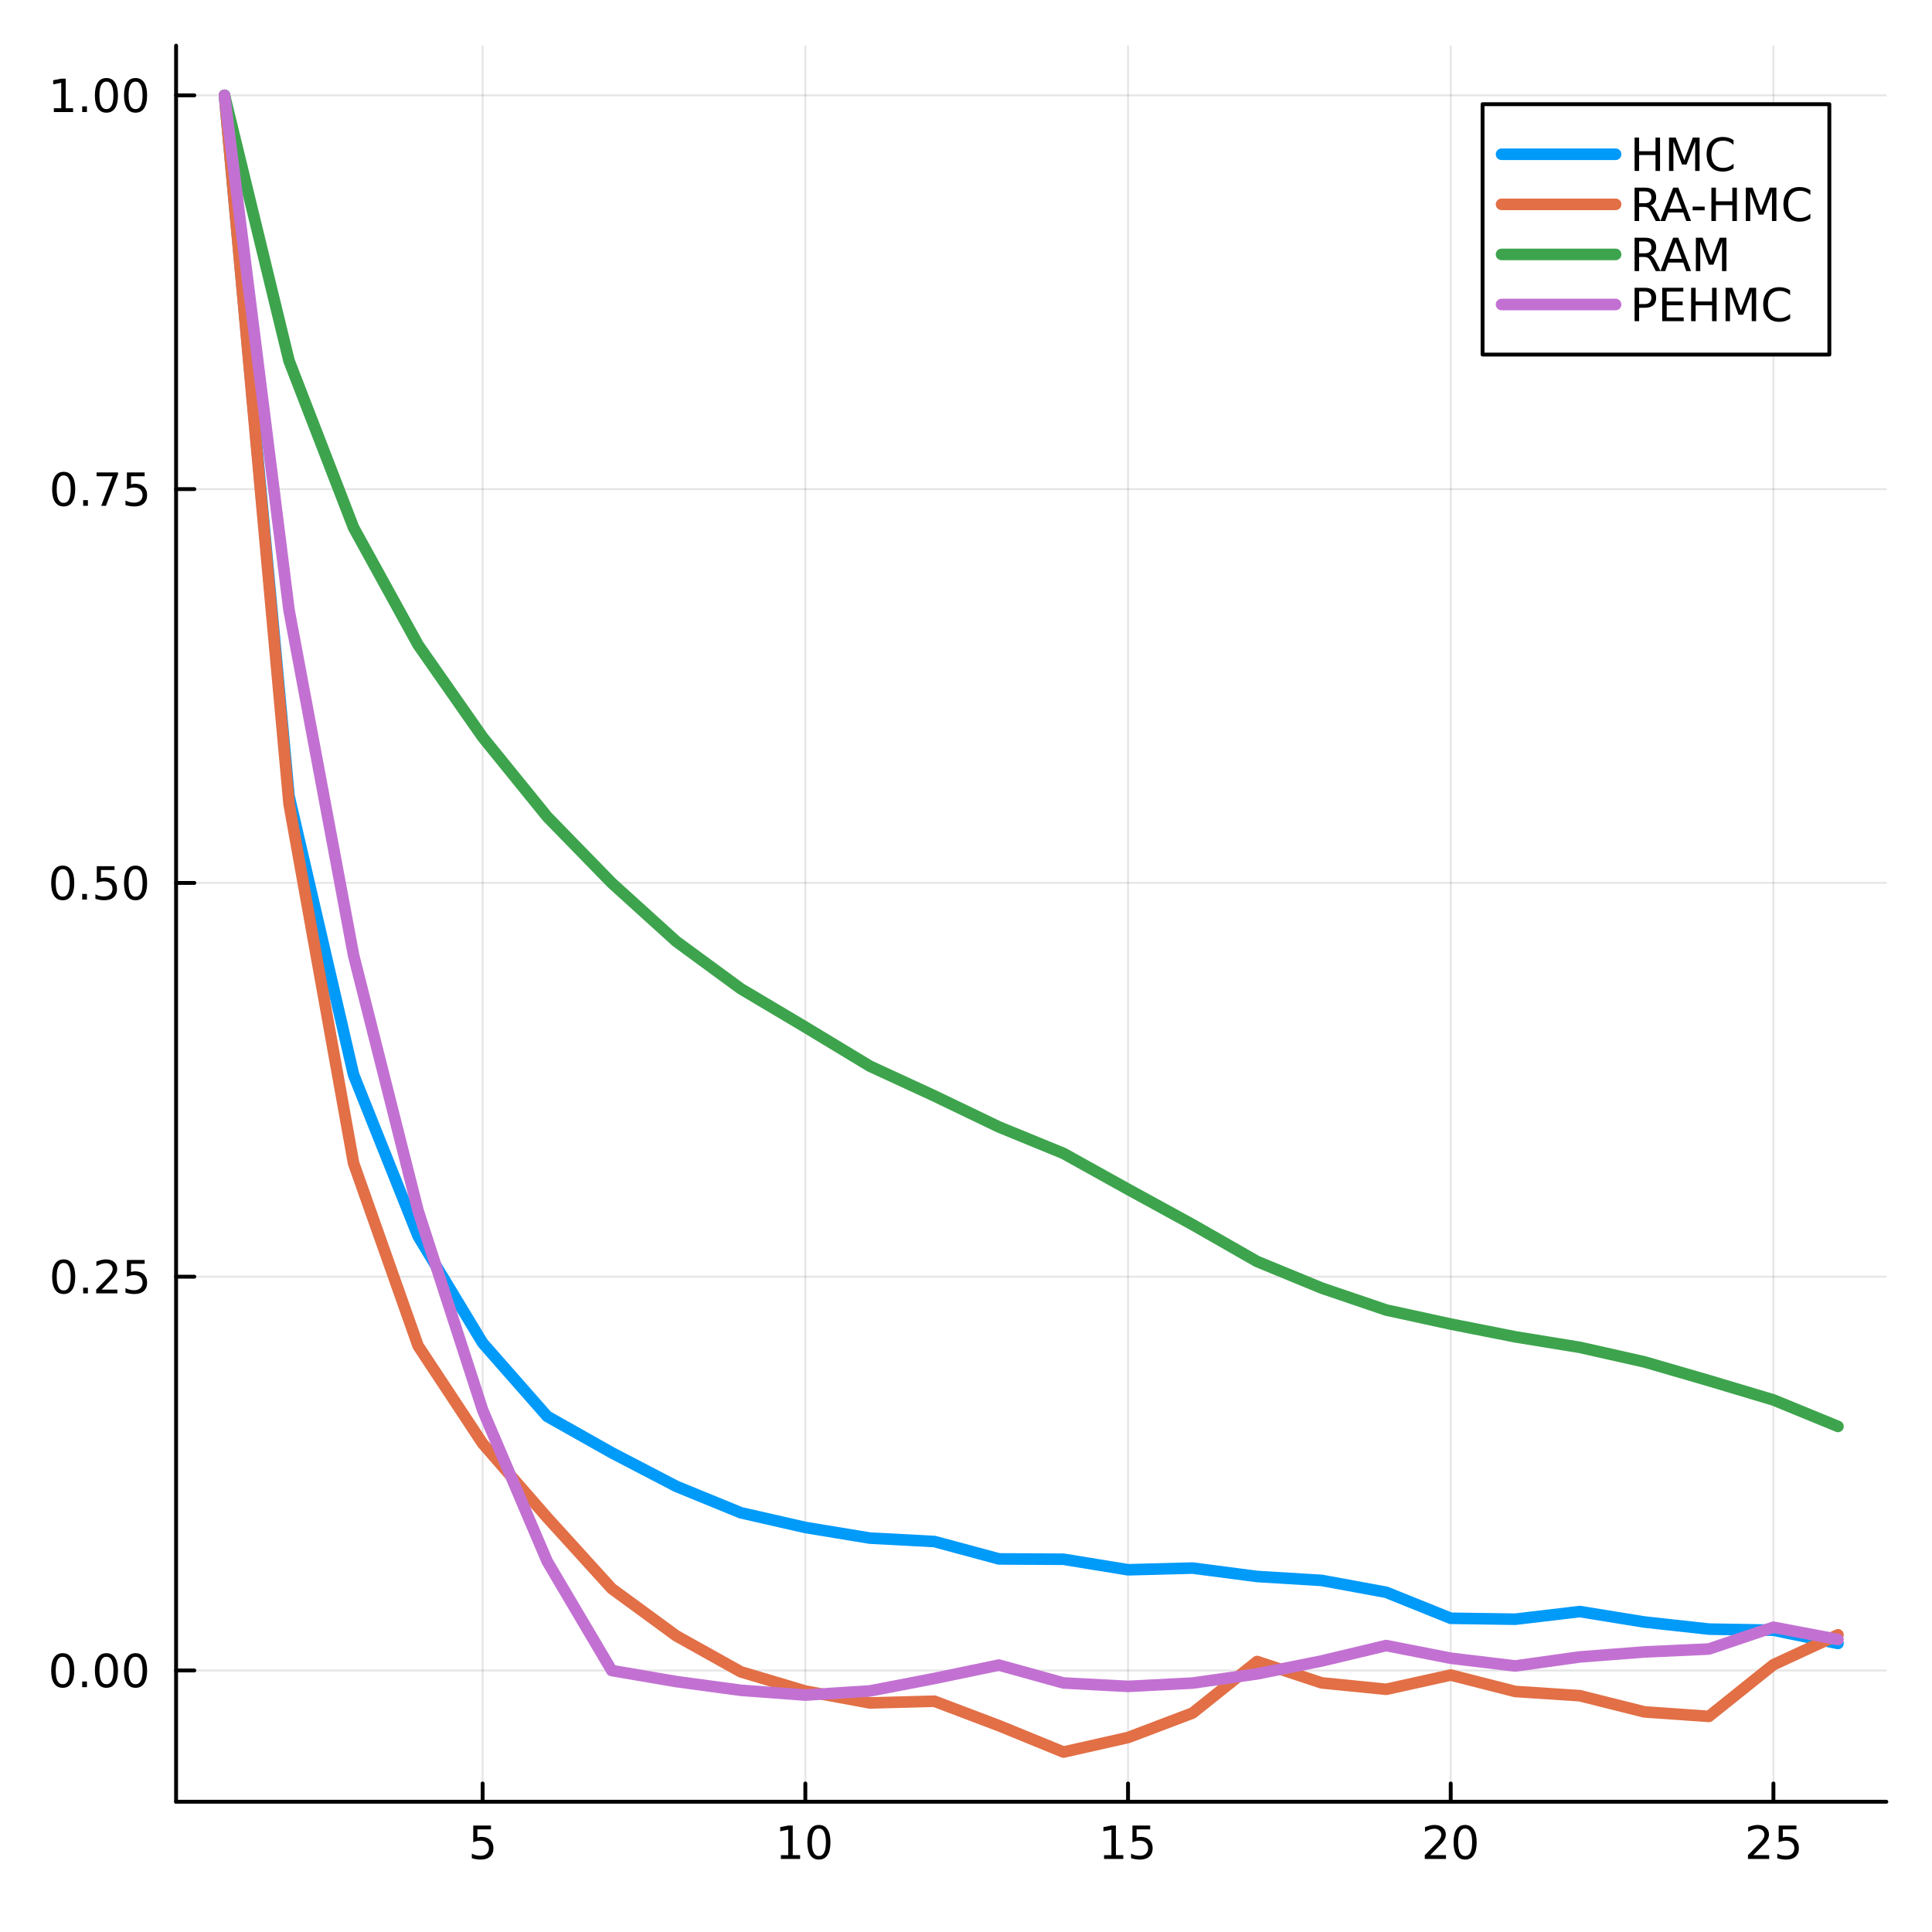 <?xml version="1.0" encoding="utf-8"?>
<svg xmlns="http://www.w3.org/2000/svg" xmlns:xlink="http://www.w3.org/1999/xlink" width="500" height="500" viewBox="0 0 2000 2000">
<rect x="0" y="0" width="2000" height="2000" fill="#333333" stroke="none"/>
<defs>
  <clipPath id="clip820">
    <rect x="0" y="0" width="2000" height="2000"/>
  </clipPath>
</defs>
<path clip-path="url(#clip820)" d="M0 2000 L2000 2000 L2000 0 L0 0  Z" fill="#ffffff" fill-rule="evenodd" fill-opacity="1"/>
<defs>
  <clipPath id="clip821">
    <rect x="400" y="200" width="1401" height="1401"/>
  </clipPath>
</defs>
<path clip-path="url(#clip820)" d="M182.274 1865.17 L1952.76 1865.17 L1952.76 47.244 L182.274 47.244  Z" fill="#ffffff" fill-rule="evenodd" fill-opacity="1"/>
<defs>
  <clipPath id="clip822">
    <rect x="182" y="47" width="1771" height="1819"/>
  </clipPath>
</defs>
<polyline clip-path="url(#clip822)" style="stroke:#000000; stroke-linecap:round; stroke-linejoin:round; stroke-width:2; stroke-opacity:0.1; fill:none" points="499.625,1865.17 499.625,47.244 "/>
<polyline clip-path="url(#clip822)" style="stroke:#000000; stroke-linecap:round; stroke-linejoin:round; stroke-width:2; stroke-opacity:0.1; fill:none" points="833.678,1865.17 833.678,47.244 "/>
<polyline clip-path="url(#clip822)" style="stroke:#000000; stroke-linecap:round; stroke-linejoin:round; stroke-width:2; stroke-opacity:0.1; fill:none" points="1167.73,1865.17 1167.73,47.244 "/>
<polyline clip-path="url(#clip822)" style="stroke:#000000; stroke-linecap:round; stroke-linejoin:round; stroke-width:2; stroke-opacity:0.1; fill:none" points="1501.78,1865.17 1501.78,47.244 "/>
<polyline clip-path="url(#clip822)" style="stroke:#000000; stroke-linecap:round; stroke-linejoin:round; stroke-width:2; stroke-opacity:0.1; fill:none" points="1835.84,1865.17 1835.84,47.244 "/>
<polyline clip-path="url(#clip820)" style="stroke:#000000; stroke-linecap:round; stroke-linejoin:round; stroke-width:4; stroke-opacity:1; fill:none" points="182.274,1865.17 1952.76,1865.17 "/>
<polyline clip-path="url(#clip820)" style="stroke:#000000; stroke-linecap:round; stroke-linejoin:round; stroke-width:4; stroke-opacity:1; fill:none" points="499.625,1865.17 499.625,1846.27 "/>
<polyline clip-path="url(#clip820)" style="stroke:#000000; stroke-linecap:round; stroke-linejoin:round; stroke-width:4; stroke-opacity:1; fill:none" points="833.678,1865.17 833.678,1846.27 "/>
<polyline clip-path="url(#clip820)" style="stroke:#000000; stroke-linecap:round; stroke-linejoin:round; stroke-width:4; stroke-opacity:1; fill:none" points="1167.73,1865.17 1167.73,1846.27 "/>
<polyline clip-path="url(#clip820)" style="stroke:#000000; stroke-linecap:round; stroke-linejoin:round; stroke-width:4; stroke-opacity:1; fill:none" points="1501.78,1865.17 1501.78,1846.27 "/>
<polyline clip-path="url(#clip820)" style="stroke:#000000; stroke-linecap:round; stroke-linejoin:round; stroke-width:4; stroke-opacity:1; fill:none" points="1835.84,1865.17 1835.84,1846.27 "/>
<path clip-path="url(#clip820)" d="M489.902 1889.81 L508.259 1889.81 L508.259 1893.74 L494.185 1893.74 L494.185 1902.22 Q495.203 1901.87 496.222 1901.71 Q497.24 1901.52 498.259 1901.52 Q504.046 1901.52 507.425 1904.69 Q510.805 1907.86 510.805 1913.28 Q510.805 1918.86 507.333 1921.96 Q503.861 1925.04 497.541 1925.04 Q495.365 1925.04 493.097 1924.67 Q490.851 1924.3 488.444 1923.56 L488.444 1918.86 Q490.527 1919.99 492.75 1920.55 Q494.972 1921.1 497.449 1921.1 Q501.453 1921.1 503.791 1919 Q506.129 1916.89 506.129 1913.28 Q506.129 1909.67 503.791 1907.56 Q501.453 1905.46 497.449 1905.46 Q495.574 1905.46 493.699 1905.87 Q491.847 1906.29 489.902 1907.17 L489.902 1889.81 Z" fill="#000000" fill-rule="evenodd" fill-opacity="1" /><path clip-path="url(#clip820)" d="M808.365 1920.43 L816.004 1920.43 L816.004 1894.07 L807.694 1895.73 L807.694 1891.47 L815.958 1889.81 L820.634 1889.81 L820.634 1920.43 L828.273 1920.43 L828.273 1924.37 L808.365 1924.37 L808.365 1920.43 Z" fill="#000000" fill-rule="evenodd" fill-opacity="1" /><path clip-path="url(#clip820)" d="M847.717 1892.89 Q844.106 1892.89 842.277 1896.45 Q840.472 1899.99 840.472 1907.12 Q840.472 1914.23 842.277 1917.79 Q844.106 1921.34 847.717 1921.34 Q851.351 1921.34 853.157 1917.79 Q854.985 1914.23 854.985 1907.12 Q854.985 1899.99 853.157 1896.45 Q851.351 1892.89 847.717 1892.89 M847.717 1889.18 Q853.527 1889.18 856.583 1893.79 Q859.661 1898.37 859.661 1907.12 Q859.661 1915.85 856.583 1920.46 Q853.527 1925.04 847.717 1925.04 Q841.907 1925.04 838.828 1920.46 Q835.773 1915.85 835.773 1907.12 Q835.773 1898.37 838.828 1893.79 Q841.907 1889.18 847.717 1889.18 Z" fill="#000000" fill-rule="evenodd" fill-opacity="1" /><path clip-path="url(#clip820)" d="M1142.92 1920.43 L1150.56 1920.43 L1150.56 1894.07 L1142.24 1895.73 L1142.24 1891.47 L1150.51 1889.81 L1155.18 1889.81 L1155.18 1920.43 L1162.82 1920.43 L1162.82 1924.37 L1142.92 1924.37 L1142.92 1920.43 Z" fill="#000000" fill-rule="evenodd" fill-opacity="1" /><path clip-path="url(#clip820)" d="M1172.31 1889.81 L1190.67 1889.81 L1190.67 1893.74 L1176.6 1893.74 L1176.6 1902.22 Q1177.62 1901.87 1178.63 1901.71 Q1179.65 1901.52 1180.67 1901.52 Q1186.46 1901.52 1189.84 1904.69 Q1193.22 1907.86 1193.22 1913.28 Q1193.22 1918.86 1189.74 1921.96 Q1186.27 1925.04 1179.95 1925.04 Q1177.78 1925.04 1175.51 1924.67 Q1173.26 1924.3 1170.86 1923.56 L1170.86 1918.86 Q1172.94 1919.99 1175.16 1920.55 Q1177.38 1921.1 1179.86 1921.1 Q1183.87 1921.1 1186.2 1919 Q1188.54 1916.89 1188.54 1913.28 Q1188.54 1909.67 1186.2 1907.56 Q1183.87 1905.46 1179.86 1905.46 Q1177.99 1905.46 1176.11 1905.87 Q1174.26 1906.29 1172.31 1907.17 L1172.31 1889.81 Z" fill="#000000" fill-rule="evenodd" fill-opacity="1" /><path clip-path="url(#clip820)" d="M1480.56 1920.43 L1496.88 1920.43 L1496.88 1924.37 L1474.93 1924.37 L1474.93 1920.43 Q1477.59 1917.68 1482.18 1913.05 Q1486.78 1908.4 1487.96 1907.05 Q1490.21 1904.53 1491.09 1902.79 Q1491.99 1901.03 1491.99 1899.34 Q1491.99 1896.59 1490.05 1894.85 Q1488.13 1893.12 1485.02 1893.12 Q1482.83 1893.12 1480.37 1893.88 Q1477.94 1894.65 1475.16 1896.2 L1475.16 1891.47 Q1477.99 1890.34 1480.44 1889.76 Q1482.9 1889.18 1484.93 1889.18 Q1490.3 1889.18 1493.5 1891.87 Q1496.69 1894.55 1496.69 1899.04 Q1496.69 1901.17 1495.88 1903.09 Q1495.09 1904.99 1492.99 1907.59 Q1492.41 1908.26 1489.31 1911.47 Q1486.21 1914.67 1480.56 1920.43 Z" fill="#000000" fill-rule="evenodd" fill-opacity="1" /><path clip-path="url(#clip820)" d="M1516.69 1892.89 Q1513.08 1892.89 1511.25 1896.45 Q1509.45 1899.99 1509.45 1907.12 Q1509.45 1914.23 1511.25 1917.79 Q1513.08 1921.34 1516.69 1921.34 Q1520.33 1921.34 1522.13 1917.79 Q1523.96 1914.23 1523.96 1907.12 Q1523.96 1899.99 1522.13 1896.45 Q1520.33 1892.89 1516.69 1892.89 M1516.69 1889.18 Q1522.5 1889.18 1525.56 1893.79 Q1528.64 1898.37 1528.64 1907.12 Q1528.64 1915.85 1525.56 1920.46 Q1522.5 1925.04 1516.69 1925.04 Q1510.88 1925.04 1507.8 1920.46 Q1504.75 1915.85 1504.75 1907.12 Q1504.75 1898.37 1507.8 1893.79 Q1510.88 1889.18 1516.69 1889.18 Z" fill="#000000" fill-rule="evenodd" fill-opacity="1" /><path clip-path="url(#clip820)" d="M1815.11 1920.43 L1831.43 1920.43 L1831.43 1924.37 L1809.48 1924.37 L1809.48 1920.43 Q1812.15 1917.68 1816.73 1913.05 Q1821.34 1908.4 1822.52 1907.05 Q1824.76 1904.53 1825.64 1902.79 Q1826.54 1901.03 1826.54 1899.34 Q1826.54 1896.59 1824.6 1894.85 Q1822.68 1893.12 1819.58 1893.12 Q1817.38 1893.12 1814.92 1893.88 Q1812.49 1894.65 1809.71 1896.2 L1809.71 1891.47 Q1812.54 1890.34 1814.99 1889.76 Q1817.45 1889.18 1819.48 1889.18 Q1824.85 1889.18 1828.05 1891.87 Q1831.24 1894.55 1831.24 1899.04 Q1831.24 1901.17 1830.43 1903.09 Q1829.65 1904.99 1827.54 1907.59 Q1826.96 1908.26 1823.86 1911.47 Q1820.76 1914.67 1815.11 1920.43 Z" fill="#000000" fill-rule="evenodd" fill-opacity="1" /><path clip-path="url(#clip820)" d="M1841.29 1889.81 L1859.65 1889.81 L1859.65 1893.74 L1845.57 1893.74 L1845.57 1902.22 Q1846.59 1901.87 1847.61 1901.71 Q1848.63 1901.52 1849.65 1901.52 Q1855.43 1901.52 1858.81 1904.69 Q1862.19 1907.86 1862.19 1913.28 Q1862.19 1918.86 1858.72 1921.96 Q1855.25 1925.04 1848.93 1925.04 Q1846.75 1925.04 1844.48 1924.67 Q1842.24 1924.3 1839.83 1923.56 L1839.83 1918.86 Q1841.91 1919.99 1844.14 1920.55 Q1846.36 1921.1 1848.83 1921.1 Q1852.84 1921.1 1855.18 1919 Q1857.52 1916.89 1857.52 1913.28 Q1857.52 1909.67 1855.18 1907.56 Q1852.84 1905.46 1848.83 1905.46 Q1846.96 1905.46 1845.08 1905.87 Q1843.23 1906.29 1841.29 1907.17 L1841.29 1889.81 Z" fill="#000000" fill-rule="evenodd" fill-opacity="1" /><polyline clip-path="url(#clip822)" style="stroke:#000000; stroke-linecap:round; stroke-linejoin:round; stroke-width:2; stroke-opacity:0.1; fill:none" points="182.274,1729.27 1952.76,1729.27 "/>
<polyline clip-path="url(#clip822)" style="stroke:#000000; stroke-linecap:round; stroke-linejoin:round; stroke-width:2; stroke-opacity:0.1; fill:none" points="182.274,1321.62 1952.76,1321.62 "/>
<polyline clip-path="url(#clip822)" style="stroke:#000000; stroke-linecap:round; stroke-linejoin:round; stroke-width:2; stroke-opacity:0.1; fill:none" points="182.274,913.981 1952.76,913.981 "/>
<polyline clip-path="url(#clip822)" style="stroke:#000000; stroke-linecap:round; stroke-linejoin:round; stroke-width:2; stroke-opacity:0.1; fill:none" points="182.274,506.338 1952.76,506.338 "/>
<polyline clip-path="url(#clip822)" style="stroke:#000000; stroke-linecap:round; stroke-linejoin:round; stroke-width:2; stroke-opacity:0.1; fill:none" points="182.274,98.695 1952.76,98.695 "/>
<polyline clip-path="url(#clip820)" style="stroke:#000000; stroke-linecap:round; stroke-linejoin:round; stroke-width:4; stroke-opacity:1; fill:none" points="182.274,1865.17 182.274,47.244 "/>
<polyline clip-path="url(#clip820)" style="stroke:#000000; stroke-linecap:round; stroke-linejoin:round; stroke-width:4; stroke-opacity:1; fill:none" points="182.274,1729.27 201.172,1729.27 "/>
<polyline clip-path="url(#clip820)" style="stroke:#000000; stroke-linecap:round; stroke-linejoin:round; stroke-width:4; stroke-opacity:1; fill:none" points="182.274,1321.62 201.172,1321.62 "/>
<polyline clip-path="url(#clip820)" style="stroke:#000000; stroke-linecap:round; stroke-linejoin:round; stroke-width:4; stroke-opacity:1; fill:none" points="182.274,913.981 201.172,913.981 "/>
<polyline clip-path="url(#clip820)" style="stroke:#000000; stroke-linecap:round; stroke-linejoin:round; stroke-width:4; stroke-opacity:1; fill:none" points="182.274,506.338 201.172,506.338 "/>
<polyline clip-path="url(#clip820)" style="stroke:#000000; stroke-linecap:round; stroke-linejoin:round; stroke-width:4; stroke-opacity:1; fill:none" points="182.274,98.695 201.172,98.695 "/>
<path clip-path="url(#clip820)" d="M64.936 1715.07 Q61.325 1715.07 59.497 1718.63 Q57.691 1722.17 57.691 1729.3 Q57.691 1736.41 59.497 1739.97 Q61.325 1743.51 64.936 1743.51 Q68.571 1743.51 70.376 1739.97 Q72.205 1736.41 72.205 1729.3 Q72.205 1722.17 70.376 1718.63 Q68.571 1715.07 64.936 1715.07 M64.936 1711.36 Q70.747 1711.36 73.802 1715.97 Q76.881 1720.55 76.881 1729.3 Q76.881 1738.03 73.802 1742.63 Q70.747 1747.22 64.936 1747.22 Q59.126 1747.22 56.048 1742.63 Q52.992 1738.03 52.992 1729.3 Q52.992 1720.55 56.048 1715.97 Q59.126 1711.36 64.936 1711.36 Z" fill="#000000" fill-rule="evenodd" fill-opacity="1" /><path clip-path="url(#clip820)" d="M85.098 1740.67 L89.983 1740.67 L89.983 1746.55 L85.098 1746.55 L85.098 1740.67 Z" fill="#000000" fill-rule="evenodd" fill-opacity="1" /><path clip-path="url(#clip820)" d="M110.168 1715.07 Q106.557 1715.07 104.728 1718.63 Q102.922 1722.17 102.922 1729.3 Q102.922 1736.41 104.728 1739.97 Q106.557 1743.51 110.168 1743.51 Q113.802 1743.51 115.608 1739.97 Q117.436 1736.41 117.436 1729.3 Q117.436 1722.17 115.608 1718.63 Q113.802 1715.07 110.168 1715.07 M110.168 1711.36 Q115.978 1711.36 119.033 1715.97 Q122.112 1720.55 122.112 1729.3 Q122.112 1738.03 119.033 1742.63 Q115.978 1747.22 110.168 1747.22 Q104.358 1747.22 101.279 1742.63 Q98.223 1738.03 98.223 1729.3 Q98.223 1720.55 101.279 1715.97 Q104.358 1711.36 110.168 1711.36 Z" fill="#000000" fill-rule="evenodd" fill-opacity="1" /><path clip-path="url(#clip820)" d="M140.33 1715.07 Q136.719 1715.07 134.89 1718.63 Q133.084 1722.17 133.084 1729.3 Q133.084 1736.41 134.89 1739.97 Q136.719 1743.51 140.33 1743.51 Q143.964 1743.51 145.769 1739.97 Q147.598 1736.41 147.598 1729.3 Q147.598 1722.17 145.769 1718.63 Q143.964 1715.07 140.33 1715.07 M140.33 1711.36 Q146.14 1711.36 149.195 1715.97 Q152.274 1720.55 152.274 1729.3 Q152.274 1738.03 149.195 1742.63 Q146.14 1747.22 140.33 1747.22 Q134.519 1747.22 131.441 1742.63 Q128.385 1738.03 128.385 1729.3 Q128.385 1720.55 131.441 1715.97 Q134.519 1711.36 140.33 1711.36 Z" fill="#000000" fill-rule="evenodd" fill-opacity="1" /><path clip-path="url(#clip820)" d="M65.932 1307.42 Q62.321 1307.42 60.492 1310.99 Q58.687 1314.53 58.687 1321.66 Q58.687 1328.76 60.492 1332.33 Q62.321 1335.87 65.932 1335.87 Q69.566 1335.87 71.372 1332.33 Q73.2 1328.76 73.2 1321.66 Q73.2 1314.53 71.372 1310.99 Q69.566 1307.42 65.932 1307.42 M65.932 1303.72 Q71.742 1303.72 74.798 1308.32 Q77.876 1312.91 77.876 1321.66 Q77.876 1330.39 74.798 1334.99 Q71.742 1339.57 65.932 1339.57 Q60.122 1339.57 57.043 1334.99 Q53.987 1330.39 53.987 1321.66 Q53.987 1312.91 57.043 1308.32 Q60.122 1303.72 65.932 1303.72 Z" fill="#000000" fill-rule="evenodd" fill-opacity="1" /><path clip-path="url(#clip820)" d="M86.094 1333.02 L90.978 1333.02 L90.978 1338.9 L86.094 1338.9 L86.094 1333.02 Z" fill="#000000" fill-rule="evenodd" fill-opacity="1" /><path clip-path="url(#clip820)" d="M105.191 1334.97 L121.51 1334.97 L121.51 1338.9 L99.566 1338.9 L99.566 1334.97 Q102.228 1332.21 106.811 1327.58 Q111.418 1322.93 112.598 1321.59 Q114.844 1319.07 115.723 1317.33 Q116.626 1315.57 116.626 1313.88 Q116.626 1311.13 114.682 1309.39 Q112.76 1307.65 109.658 1307.65 Q107.459 1307.65 105.006 1308.42 Q102.575 1309.18 99.797 1310.73 L99.797 1306.01 Q102.621 1304.88 105.075 1304.3 Q107.529 1303.72 109.566 1303.72 Q114.936 1303.72 118.131 1306.4 Q121.325 1309.09 121.325 1313.58 Q121.325 1315.71 120.515 1317.63 Q119.728 1319.53 117.621 1322.12 Q117.043 1322.79 113.941 1326.01 Q110.839 1329.2 105.191 1334.97 Z" fill="#000000" fill-rule="evenodd" fill-opacity="1" /><path clip-path="url(#clip820)" d="M131.371 1304.34 L149.728 1304.34 L149.728 1308.28 L135.654 1308.28 L135.654 1316.75 Q136.672 1316.4 137.691 1316.24 Q138.709 1316.06 139.728 1316.06 Q145.515 1316.06 148.894 1319.23 Q152.274 1322.4 152.274 1327.82 Q152.274 1333.39 148.802 1336.5 Q145.33 1339.57 139.01 1339.57 Q136.834 1339.57 134.566 1339.2 Q132.32 1338.83 129.913 1338.09 L129.913 1333.39 Q131.996 1334.53 134.219 1335.08 Q136.441 1335.64 138.918 1335.64 Q142.922 1335.64 145.26 1333.53 Q147.598 1331.43 147.598 1327.82 Q147.598 1324.2 145.26 1322.1 Q142.922 1319.99 138.918 1319.99 Q137.043 1319.99 135.168 1320.41 Q133.316 1320.82 131.371 1321.7 L131.371 1304.34 Z" fill="#000000" fill-rule="evenodd" fill-opacity="1" /><path clip-path="url(#clip820)" d="M64.936 899.779 Q61.325 899.779 59.497 903.344 Q57.691 906.886 57.691 914.015 Q57.691 921.122 59.497 924.687 Q61.325 928.228 64.936 928.228 Q68.571 928.228 70.376 924.687 Q72.205 921.122 72.205 914.015 Q72.205 906.886 70.376 903.344 Q68.571 899.779 64.936 899.779 M64.936 896.076 Q70.747 896.076 73.802 900.682 Q76.881 905.265 76.881 914.015 Q76.881 922.742 73.802 927.349 Q70.747 931.932 64.936 931.932 Q59.126 931.932 56.048 927.349 Q52.992 922.742 52.992 914.015 Q52.992 905.265 56.048 900.682 Q59.126 896.076 64.936 896.076 Z" fill="#000000" fill-rule="evenodd" fill-opacity="1" /><path clip-path="url(#clip820)" d="M85.098 925.381 L89.983 925.381 L89.983 931.261 L85.098 931.261 L85.098 925.381 Z" fill="#000000" fill-rule="evenodd" fill-opacity="1" /><path clip-path="url(#clip820)" d="M100.214 896.701 L118.57 896.701 L118.57 900.636 L104.496 900.636 L104.496 909.108 Q105.515 908.761 106.534 908.599 Q107.552 908.413 108.571 908.413 Q114.358 908.413 117.737 911.585 Q121.117 914.756 121.117 920.173 Q121.117 925.751 117.645 928.853 Q114.172 931.932 107.853 931.932 Q105.677 931.932 103.409 931.562 Q101.163 931.191 98.756 930.45 L98.756 925.751 Q100.839 926.886 103.061 927.441 Q105.284 927.997 107.76 927.997 Q111.765 927.997 114.103 925.89 Q116.441 923.784 116.441 920.173 Q116.441 916.562 114.103 914.455 Q111.765 912.349 107.76 912.349 Q105.885 912.349 104.01 912.765 Q102.159 913.182 100.214 914.062 L100.214 896.701 Z" fill="#000000" fill-rule="evenodd" fill-opacity="1" /><path clip-path="url(#clip820)" d="M140.33 899.779 Q136.719 899.779 134.89 903.344 Q133.084 906.886 133.084 914.015 Q133.084 921.122 134.89 924.687 Q136.719 928.228 140.33 928.228 Q143.964 928.228 145.769 924.687 Q147.598 921.122 147.598 914.015 Q147.598 906.886 145.769 903.344 Q143.964 899.779 140.33 899.779 M140.33 896.076 Q146.14 896.076 149.195 900.682 Q152.274 905.265 152.274 914.015 Q152.274 922.742 149.195 927.349 Q146.14 931.932 140.33 931.932 Q134.519 931.932 131.441 927.349 Q128.385 922.742 128.385 914.015 Q128.385 905.265 131.441 900.682 Q134.519 896.076 140.33 896.076 Z" fill="#000000" fill-rule="evenodd" fill-opacity="1" /><path clip-path="url(#clip820)" d="M65.932 492.136 Q62.321 492.136 60.492 495.701 Q58.687 499.243 58.687 506.372 Q58.687 513.479 60.492 517.044 Q62.321 520.585 65.932 520.585 Q69.566 520.585 71.372 517.044 Q73.2 513.479 73.2 506.372 Q73.2 499.243 71.372 495.701 Q69.566 492.136 65.932 492.136 M65.932 488.433 Q71.742 488.433 74.798 493.039 Q77.876 497.622 77.876 506.372 Q77.876 515.099 74.798 519.706 Q71.742 524.289 65.932 524.289 Q60.122 524.289 57.043 519.706 Q53.987 515.099 53.987 506.372 Q53.987 497.622 57.043 493.039 Q60.122 488.433 65.932 488.433 Z" fill="#000000" fill-rule="evenodd" fill-opacity="1" /><path clip-path="url(#clip820)" d="M86.094 517.738 L90.978 517.738 L90.978 523.618 L86.094 523.618 L86.094 517.738 Z" fill="#000000" fill-rule="evenodd" fill-opacity="1" /><path clip-path="url(#clip820)" d="M99.983 489.058 L122.205 489.058 L122.205 491.048 L109.658 523.618 L104.774 523.618 L116.58 492.993 L99.983 492.993 L99.983 489.058 Z" fill="#000000" fill-rule="evenodd" fill-opacity="1" /><path clip-path="url(#clip820)" d="M131.371 489.058 L149.728 489.058 L149.728 492.993 L135.654 492.993 L135.654 501.465 Q136.672 501.118 137.691 500.956 Q138.709 500.771 139.728 500.771 Q145.515 500.771 148.894 503.942 Q152.274 507.113 152.274 512.53 Q152.274 518.108 148.802 521.21 Q145.33 524.289 139.01 524.289 Q136.834 524.289 134.566 523.919 Q132.32 523.548 129.913 522.808 L129.913 518.108 Q131.996 519.243 134.219 519.798 Q136.441 520.354 138.918 520.354 Q142.922 520.354 145.26 518.247 Q147.598 516.141 147.598 512.53 Q147.598 508.919 145.26 506.812 Q142.922 504.706 138.918 504.706 Q137.043 504.706 135.168 505.122 Q133.316 505.539 131.371 506.419 L131.371 489.058 Z" fill="#000000" fill-rule="evenodd" fill-opacity="1" /><path clip-path="url(#clip820)" d="M55.747 112.04 L63.386 112.04 L63.386 85.674 L55.075 87.341 L55.075 83.081 L63.339 81.415 L68.015 81.415 L68.015 112.04 L75.654 112.04 L75.654 115.975 L55.747 115.975 L55.747 112.04 Z" fill="#000000" fill-rule="evenodd" fill-opacity="1" /><path clip-path="url(#clip820)" d="M85.098 110.095 L89.983 110.095 L89.983 115.975 L85.098 115.975 L85.098 110.095 Z" fill="#000000" fill-rule="evenodd" fill-opacity="1" /><path clip-path="url(#clip820)" d="M110.168 84.493 Q106.557 84.493 104.728 88.058 Q102.922 91.6 102.922 98.73 Q102.922 105.836 104.728 109.401 Q106.557 112.942 110.168 112.942 Q113.802 112.942 115.608 109.401 Q117.436 105.836 117.436 98.73 Q117.436 91.6 115.608 88.058 Q113.802 84.493 110.168 84.493 M110.168 80.79 Q115.978 80.79 119.033 85.396 Q122.112 89.98 122.112 98.73 Q122.112 107.456 119.033 112.063 Q115.978 116.646 110.168 116.646 Q104.358 116.646 101.279 112.063 Q98.223 107.456 98.223 98.73 Q98.223 89.98 101.279 85.396 Q104.358 80.79 110.168 80.79 Z" fill="#000000" fill-rule="evenodd" fill-opacity="1" /><path clip-path="url(#clip820)" d="M140.33 84.493 Q136.719 84.493 134.89 88.058 Q133.084 91.6 133.084 98.73 Q133.084 105.836 134.89 109.401 Q136.719 112.942 140.33 112.942 Q143.964 112.942 145.769 109.401 Q147.598 105.836 147.598 98.73 Q147.598 91.6 145.769 88.058 Q143.964 84.493 140.33 84.493 M140.33 80.79 Q146.14 80.79 149.195 85.396 Q152.274 89.98 152.274 98.73 Q152.274 107.456 149.195 112.063 Q146.14 116.646 140.33 116.646 Q134.519 116.646 131.441 112.063 Q128.385 107.456 128.385 98.73 Q128.385 89.98 131.441 85.396 Q134.519 80.79 140.33 80.79 Z" fill="#000000" fill-rule="evenodd" fill-opacity="1" /><polyline clip-path="url(#clip822)" style="stroke:#009af9; stroke-linecap:round; stroke-linejoin:round; stroke-width:12; stroke-opacity:1; fill:none" points="232.382,98.695 299.193,824.013 366.003,1112.51 432.814,1279.66 499.625,1390.22 566.435,1466.18 633.246,1503.84 700.056,1538.64 766.867,1566 833.678,1581.23 900.488,1592.23 967.299,1595.79 1034.11,1613.78 1100.92,1614.13 1167.73,1625.03 1234.54,1623.27 1301.35,1631.98 1368.16,1636.03 1434.97,1648.32 1501.78,1675.23 1568.59,1676.19 1635.41,1668.29 1702.22,1679.1 1769.03,1686.43 1835.84,1687.57 1902.65,1701.29 "/>
<polyline clip-path="url(#clip822)" style="stroke:#e26f46; stroke-linecap:round; stroke-linejoin:round; stroke-width:12; stroke-opacity:1; fill:none" points="232.382,98.695 299.193,831.938 366.003,1204.05 432.814,1393.2 499.625,1494.31 566.435,1570.97 633.246,1644.49 700.056,1693.38 766.867,1730.67 833.678,1750.57 900.488,1762.87 967.299,1761.1 1034.11,1786.41 1100.92,1813.72 1167.73,1798.67 1234.54,1773.34 1301.35,1719.99 1368.16,1742.11 1434.97,1748.76 1501.78,1734 1568.59,1751.01 1635.41,1755.39 1702.22,1772.13 1769.03,1776.8 1835.84,1723.31 1902.65,1692.39 "/>
<polyline clip-path="url(#clip822)" style="stroke:#3da44d; stroke-linecap:round; stroke-linejoin:round; stroke-width:12; stroke-opacity:1; fill:none" points="232.382,98.695 299.193,373.5 366.003,546.151 432.814,667.549 499.625,763.097 566.435,845.45 633.246,914.021 700.056,974.547 766.867,1023.53 833.678,1063.25 900.488,1103.65 967.299,1134.5 1034.11,1166.62 1100.92,1194 1167.73,1231.14 1234.54,1267.71 1301.35,1305.89 1368.16,1333.4 1434.97,1356.12 1501.78,1370.67 1568.59,1383.88 1635.41,1394.78 1702.22,1409.81 1769.03,1429.21 1835.84,1449.21 1902.65,1476.61 "/>
<polyline clip-path="url(#clip822)" style="stroke:#c271d2; stroke-linecap:round; stroke-linejoin:round; stroke-width:12; stroke-opacity:1; fill:none" points="232.382,98.695 299.193,631.584 366.003,988.798 432.814,1253.4 499.625,1459.64 566.435,1616.3 633.246,1729.32 700.056,1740.75 766.867,1749.79 833.678,1754.73 900.488,1750.44 967.299,1737.55 1034.11,1723.68 1100.92,1742.2 1167.73,1745.74 1234.54,1742.3 1301.35,1732.82 1368.16,1719.43 1434.97,1703.48 1501.78,1716.58 1568.59,1724.6 1635.41,1715.24 1702.22,1710.11 1769.03,1707.04 1835.84,1684.51 1902.65,1697.18 "/>
<path clip-path="url(#clip820)" d="M1534.75 367.042 L1893.74 367.042 L1893.74 107.842 L1534.75 107.842  Z" fill="#ffffff" fill-rule="evenodd" fill-opacity="1"/>
<polyline clip-path="url(#clip820)" style="stroke:#000000; stroke-linecap:round; stroke-linejoin:round; stroke-width:4; stroke-opacity:1; fill:none" points="1534.75,367.042 1893.74,367.042 1893.74,107.842 1534.75,107.842 1534.75,367.042 "/>
<polyline clip-path="url(#clip820)" style="stroke:#009af9; stroke-linecap:round; stroke-linejoin:round; stroke-width:12; stroke-opacity:1; fill:none" points="1554.42,159.682 1672.45,159.682 "/>
<path clip-path="url(#clip820)" d="M1692.12 142.402 L1696.8 142.402 L1696.8 156.568 L1713.79 156.568 L1713.79 142.402 L1718.47 142.402 L1718.47 176.962 L1713.79 176.962 L1713.79 160.503 L1696.8 160.503 L1696.8 176.962 L1692.12 176.962 L1692.12 142.402 Z" fill="#000000" fill-rule="evenodd" fill-opacity="1" /><path clip-path="url(#clip820)" d="M1727.77 142.402 L1734.74 142.402 L1743.56 165.92 L1752.42 142.402 L1759.39 142.402 L1759.39 176.962 L1754.83 176.962 L1754.83 146.614 L1745.92 170.318 L1741.22 170.318 L1732.31 146.614 L1732.31 176.962 L1727.77 176.962 L1727.77 142.402 Z" fill="#000000" fill-rule="evenodd" fill-opacity="1" /><path clip-path="url(#clip820)" d="M1794.55 145.064 L1794.55 149.994 Q1792.19 147.795 1789.51 146.707 Q1786.85 145.619 1783.84 145.619 Q1777.91 145.619 1774.76 149.253 Q1771.61 152.864 1771.61 159.716 Q1771.61 166.545 1774.76 170.179 Q1777.91 173.79 1783.84 173.79 Q1786.85 173.79 1789.51 172.702 Q1792.19 171.614 1794.55 169.415 L1794.55 174.3 Q1792.1 175.966 1789.35 176.8 Q1786.61 177.633 1783.56 177.633 Q1775.71 177.633 1771.2 172.841 Q1766.68 168.026 1766.68 159.716 Q1766.68 151.383 1771.2 146.591 Q1775.71 141.777 1783.56 141.777 Q1786.66 141.777 1789.39 142.61 Q1792.15 143.42 1794.55 145.064 Z" fill="#000000" fill-rule="evenodd" fill-opacity="1" /><polyline clip-path="url(#clip820)" style="stroke:#e26f46; stroke-linecap:round; stroke-linejoin:round; stroke-width:12; stroke-opacity:1; fill:none" points="1554.42,211.522 1672.45,211.522 "/>
<path clip-path="url(#clip820)" d="M1708.51 212.598 Q1710.02 213.107 1711.43 214.774 Q1712.86 216.441 1714.3 219.357 L1719.05 228.802 L1714.02 228.802 L1709.6 219.936 Q1707.89 216.464 1706.27 215.329 Q1704.67 214.195 1701.89 214.195 L1696.8 214.195 L1696.8 228.802 L1692.12 228.802 L1692.12 194.242 L1702.68 194.242 Q1708.61 194.242 1711.52 196.718 Q1714.44 199.195 1714.44 204.195 Q1714.44 207.459 1712.91 209.612 Q1711.41 211.765 1708.51 212.598 M1696.8 198.084 L1696.8 210.353 L1702.68 210.353 Q1706.06 210.353 1707.77 208.802 Q1709.51 207.228 1709.51 204.195 Q1709.51 201.163 1707.77 199.635 Q1706.06 198.084 1702.68 198.084 L1696.8 198.084 Z" fill="#000000" fill-rule="evenodd" fill-opacity="1" /><path clip-path="url(#clip820)" d="M1734.69 198.848 L1728.35 216.047 L1741.06 216.047 L1734.69 198.848 M1732.05 194.242 L1737.36 194.242 L1750.53 228.802 L1745.67 228.802 L1742.52 219.936 L1726.94 219.936 L1723.79 228.802 L1718.86 228.802 L1732.05 194.242 Z" fill="#000000" fill-rule="evenodd" fill-opacity="1" /><path clip-path="url(#clip820)" d="M1752.19 213.917 L1764.67 213.917 L1764.67 217.714 L1752.19 217.714 L1752.19 213.917 Z" fill="#000000" fill-rule="evenodd" fill-opacity="1" /><path clip-path="url(#clip820)" d="M1771.64 194.242 L1776.31 194.242 L1776.31 208.408 L1793.3 208.408 L1793.3 194.242 L1797.98 194.242 L1797.98 228.802 L1793.3 228.802 L1793.3 212.343 L1776.31 212.343 L1776.31 228.802 L1771.64 228.802 L1771.64 194.242 Z" fill="#000000" fill-rule="evenodd" fill-opacity="1" /><path clip-path="url(#clip820)" d="M1807.29 194.242 L1814.25 194.242 L1823.07 217.76 L1831.94 194.242 L1838.91 194.242 L1838.91 228.802 L1834.35 228.802 L1834.35 198.454 L1825.43 222.158 L1820.73 222.158 L1811.82 198.454 L1811.82 228.802 L1807.29 228.802 L1807.29 194.242 Z" fill="#000000" fill-rule="evenodd" fill-opacity="1" /><path clip-path="url(#clip820)" d="M1874.07 196.904 L1874.07 201.834 Q1871.71 199.635 1869.02 198.547 Q1866.36 197.459 1863.35 197.459 Q1857.42 197.459 1854.28 201.093 Q1851.13 204.704 1851.13 211.556 Q1851.13 218.385 1854.28 222.019 Q1857.42 225.63 1863.35 225.63 Q1866.36 225.63 1869.02 224.542 Q1871.71 223.454 1874.07 221.255 L1874.07 226.14 Q1871.61 227.806 1868.86 228.64 Q1866.13 229.473 1863.07 229.473 Q1855.23 229.473 1850.71 224.681 Q1846.2 219.866 1846.2 211.556 Q1846.2 203.223 1850.71 198.431 Q1855.23 193.617 1863.07 193.617 Q1866.17 193.617 1868.91 194.45 Q1871.66 195.26 1874.07 196.904 Z" fill="#000000" fill-rule="evenodd" fill-opacity="1" /><polyline clip-path="url(#clip820)" style="stroke:#3da44d; stroke-linecap:round; stroke-linejoin:round; stroke-width:12; stroke-opacity:1; fill:none" points="1554.42,263.362 1672.45,263.362 "/>
<path clip-path="url(#clip820)" d="M1708.51 264.438 Q1710.02 264.947 1711.43 266.614 Q1712.86 268.281 1714.3 271.197 L1719.05 280.642 L1714.02 280.642 L1709.6 271.776 Q1707.89 268.304 1706.27 267.169 Q1704.67 266.035 1701.89 266.035 L1696.8 266.035 L1696.8 280.642 L1692.12 280.642 L1692.12 246.082 L1702.68 246.082 Q1708.61 246.082 1711.52 248.558 Q1714.44 251.035 1714.44 256.035 Q1714.44 259.299 1712.91 261.452 Q1711.41 263.605 1708.51 264.438 M1696.8 249.924 L1696.8 262.193 L1702.68 262.193 Q1706.06 262.193 1707.77 260.642 Q1709.51 259.068 1709.51 256.035 Q1709.51 253.003 1707.77 251.475 Q1706.06 249.924 1702.68 249.924 L1696.8 249.924 Z" fill="#000000" fill-rule="evenodd" fill-opacity="1" /><path clip-path="url(#clip820)" d="M1734.69 250.688 L1728.35 267.887 L1741.06 267.887 L1734.69 250.688 M1732.05 246.082 L1737.36 246.082 L1750.53 280.642 L1745.67 280.642 L1742.52 271.776 L1726.94 271.776 L1723.79 280.642 L1718.86 280.642 L1732.05 246.082 Z" fill="#000000" fill-rule="evenodd" fill-opacity="1" /><path clip-path="url(#clip820)" d="M1755.57 246.082 L1762.54 246.082 L1771.36 269.6 L1780.23 246.082 L1787.19 246.082 L1787.19 280.642 L1782.63 280.642 L1782.63 250.294 L1773.72 273.998 L1769.02 273.998 L1760.11 250.294 L1760.11 280.642 L1755.57 280.642 L1755.57 246.082 Z" fill="#000000" fill-rule="evenodd" fill-opacity="1" /><polyline clip-path="url(#clip820)" style="stroke:#c271d2; stroke-linecap:round; stroke-linejoin:round; stroke-width:12; stroke-opacity:1; fill:none" points="1554.42,315.202 1672.45,315.202 "/>
<path clip-path="url(#clip820)" d="M1696.8 301.764 L1696.8 314.75 L1702.68 314.75 Q1705.94 314.75 1707.73 313.06 Q1709.51 311.371 1709.51 308.246 Q1709.51 305.144 1707.73 303.454 Q1705.94 301.764 1702.68 301.764 L1696.8 301.764 M1692.12 297.922 L1702.68 297.922 Q1708.49 297.922 1711.45 300.56 Q1714.44 303.176 1714.44 308.246 Q1714.44 313.361 1711.45 315.977 Q1708.49 318.593 1702.68 318.593 L1696.8 318.593 L1696.8 332.482 L1692.12 332.482 L1692.12 297.922 Z" fill="#000000" fill-rule="evenodd" fill-opacity="1" /><path clip-path="url(#clip820)" d="M1720.71 297.922 L1742.56 297.922 L1742.56 301.857 L1725.39 301.857 L1725.39 312.088 L1741.85 312.088 L1741.85 316.023 L1725.39 316.023 L1725.39 328.546 L1742.98 328.546 L1742.98 332.482 L1720.71 332.482 L1720.71 297.922 Z" fill="#000000" fill-rule="evenodd" fill-opacity="1" /><path clip-path="url(#clip820)" d="M1750.67 297.922 L1755.34 297.922 L1755.34 312.088 L1772.33 312.088 L1772.33 297.922 L1777.01 297.922 L1777.01 332.482 L1772.33 332.482 L1772.33 316.023 L1755.34 316.023 L1755.34 332.482 L1750.67 332.482 L1750.67 297.922 Z" fill="#000000" fill-rule="evenodd" fill-opacity="1" /><path clip-path="url(#clip820)" d="M1786.31 297.922 L1793.28 297.922 L1802.1 321.44 L1810.97 297.922 L1817.93 297.922 L1817.93 332.482 L1813.37 332.482 L1813.37 302.134 L1804.46 325.838 L1799.76 325.838 L1790.85 302.134 L1790.85 332.482 L1786.31 332.482 L1786.31 297.922 Z" fill="#000000" fill-rule="evenodd" fill-opacity="1" /><path clip-path="url(#clip820)" d="M1853.1 300.584 L1853.1 305.514 Q1850.73 303.315 1848.05 302.227 Q1845.39 301.139 1842.38 301.139 Q1836.45 301.139 1833.3 304.773 Q1830.16 308.384 1830.16 315.236 Q1830.16 322.065 1833.3 325.699 Q1836.45 329.31 1842.38 329.31 Q1845.39 329.31 1848.05 328.222 Q1850.73 327.134 1853.1 324.935 L1853.1 329.82 Q1850.64 331.486 1847.89 332.32 Q1845.16 333.153 1842.1 333.153 Q1834.25 333.153 1829.74 328.361 Q1825.23 323.546 1825.23 315.236 Q1825.23 306.903 1829.74 302.111 Q1834.25 297.297 1842.1 297.297 Q1845.2 297.297 1847.93 298.13 Q1850.69 298.94 1853.1 300.584 Z" fill="#000000" fill-rule="evenodd" fill-opacity="1" /></svg>
